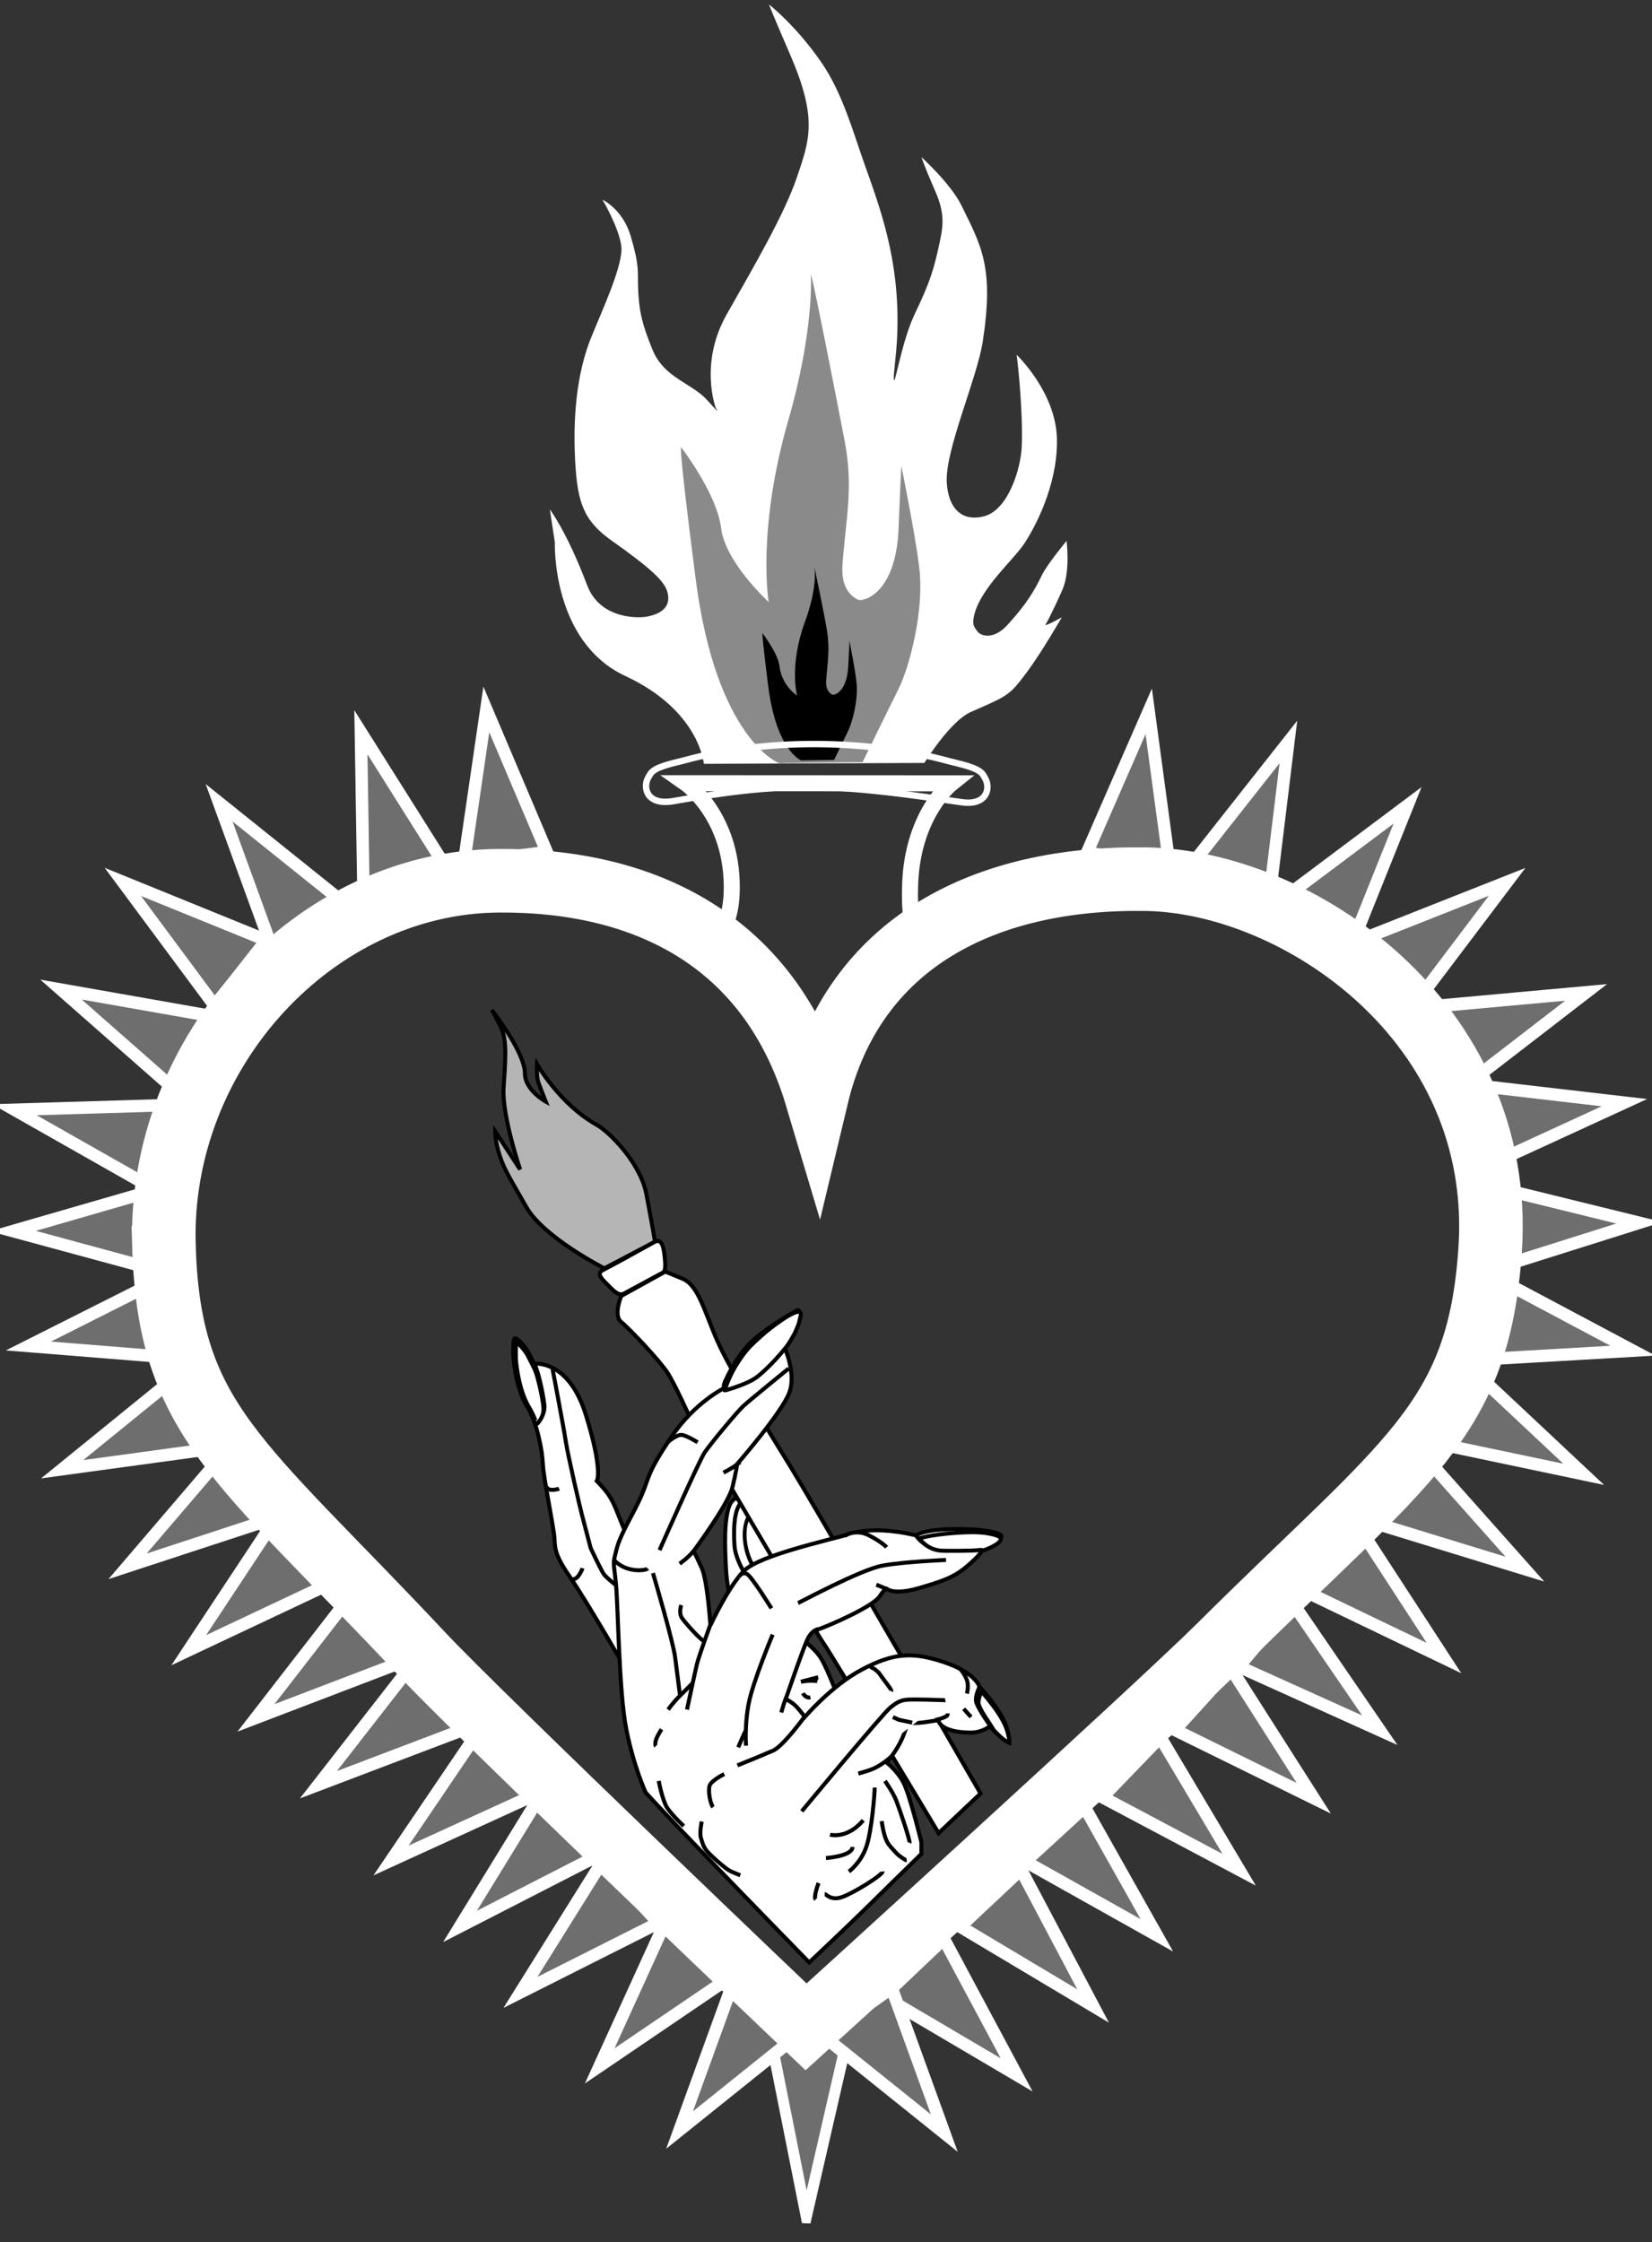 <?xml version="1.0" encoding="UTF-8" standalone="no"?>
<!-- Created with Inkscape (http://www.inkscape.org/) -->

<svg
   width="206.048mm"
   height="279.575mm"
   viewBox="0 0 206.048 279.575"
   version="1.1"
   id="svg5"
   xml:space="preserve"
   xmlns:xlink="http://www.w3.org/1999/xlink"
   xmlns="http://www.w3.org/2000/svg"
   xmlns:svg="http://www.w3.org/2000/svg"><rect x="0" y="0" width="206.048" height="279.575" fill="#333333" stroke="none"/><defs
     id="defs2"><linearGradient
       id="linearGradient16979"><stop
         style="stop-color:#ffd42a;stop-opacity:1;"
         offset="0"
         id="stop16975" /><stop
         style="stop-color:#ffd42a;stop-opacity:0;"
         offset="1"
         id="stop16977" /></linearGradient><linearGradient
       id="linearGradient2524"><stop
         style="stop-color:#ff003b;stop-opacity:1;"
         offset="0"
         id="stop2520" /><stop
         style="stop-color:#ff003b;stop-opacity:0;"
         offset="1"
         id="stop2522" /></linearGradient><radialGradient
       xlink:href="#linearGradient16979"
       id="radialGradient16983"
       cx="71.166"
       cy="153.064"
       fx="71.166"
       fy="153.064"
       r="22.965"
       gradientUnits="userSpaceOnUse"
       gradientTransform="matrix(1.129,0,0,1.129,-10.551,-29.158)" /></defs><g
     id="layer8"
     style="display:none;fill:#000000"
     transform="translate(0.618,-12.883)"><rect
       style="fill:#000000;fill-opacity:1;stroke:#000000;stroke-width:0;stroke-linecap:round;stroke-linejoin:round;stroke-miterlimit:2.5"
       id="rect7732"
       width="7847.177"
       height="5768.268"
       x="-3855.965"
       y="-1821.644"
       ry="38.482" /></g><g
     id="g5723"
     style="display:inline;fill:#6e6e6e;fill-opacity:1;stroke:#ffffff;stroke-width:1.944;stroke-dasharray:none;stroke-opacity:1"
     transform="matrix(0.96,0,0,1.102,6.747,43.686)"><path
       style="display:inline;fill:#6e6e6e;fill-opacity:1;stroke:#ffffff;stroke-width:2.309;stroke-dasharray:none;stroke-opacity:1"
       id="path1911-41-4"
       d="m 95.701,103.676 10.071,-17.266 9.917,17.355 z"
       transform="matrix(-0.55,-0.01,0.018,-1.29,154.348,323.715)" /><path
       style="fill:#6e6e6e;fill-opacity:1;stroke:#ffffff;stroke-width:2.584;stroke-dasharray:none;stroke-opacity:1"
       id="path1911"
       d="m 95.701,103.676 10.071,-17.266 9.917,17.355 z"
       transform="matrix(0.556,0.067,-0.157,0.999,96.974,-52.559)" /><path
       style="fill:#6e6e6e;fill-opacity:1;stroke:#ffffff;stroke-width:2.584;stroke-dasharray:none;stroke-opacity:1"
       id="path1911-0"
       d="m 95.701,103.676 10.071,-17.266 9.917,17.355 z"
       transform="matrix(-0.302,0.412,-0.975,-0.542,307.281,141.167)" /><path
       style="fill:#6e6e6e;fill-opacity:1;stroke:#ffffff;stroke-width:2.584;stroke-dasharray:none;stroke-opacity:1"
       id="path1911-7"
       d="m 95.701,103.676 10.071,-17.266 9.917,17.355 z"
       transform="matrix(0.519,0.187,-0.442,0.932,143.661,-56)" /><path
       style="fill:#6e6e6e;fill-opacity:1;stroke:#ffffff;stroke-width:2.584;stroke-dasharray:none;stroke-opacity:1"
       id="path1911-6"
       d="m 95.701,103.676 10.071,-17.266 9.917,17.355 z"
       transform="matrix(0.446,0.297,-0.702,0.801,189.333,-49.145)" /><path
       style="fill:#6e6e6e;fill-opacity:1;stroke:#ffffff;stroke-width:2.584;stroke-dasharray:none;stroke-opacity:1"
       id="path1911-8"
       d="m 95.701,103.676 10.071,-17.266 9.917,17.355 z"
       transform="matrix(0.341,0.389,-0.919,0.612,232.123,-33.885)" /><path
       style="fill:#6e6e6e;fill-opacity:1;stroke:#ffffff;stroke-width:2.599;stroke-dasharray:none;stroke-opacity:1"
       id="path1911-2"
       d="m 95.701,103.676 10.071,-17.266 9.917,17.355 z"
       transform="matrix(0.194,0.466,-1.049,0.364,269.168,-8.091)" /><path
       style="fill:#6e6e6e;fill-opacity:1;stroke:#ffffff;stroke-width:2.584;stroke-dasharray:none;stroke-opacity:1"
       id="path1911-3"
       d="m 95.701,103.676 10.071,-17.266 9.917,17.355 z"
       transform="matrix(0.089,0.483,-1.142,0.161,293.283,20.127)" /><path
       style="fill:#6e6e6e;fill-opacity:1;stroke:#ffffff;stroke-width:2.584;stroke-dasharray:none;stroke-opacity:1"
       id="path1911-5"
       d="m 95.701,103.676 10.071,-17.266 9.917,17.355 z"
       transform="matrix(-0.258,0.434,-1.027,-0.463,314.763,121.284)" /><path
       style="fill:#6e6e6e;fill-opacity:1;stroke:#ffffff;stroke-width:2.584;stroke-dasharray:none;stroke-opacity:1"
       id="path1911-4"
       d="m 95.701,103.676 10.071,-17.266 9.917,17.355 z"
       transform="matrix(0.02,0.489,-1.156,0.035,303.728,43.973)" /><path
       style="fill:#6e6e6e;fill-opacity:1;stroke:#ffffff;stroke-width:2.584;stroke-dasharray:none;stroke-opacity:1"
       id="path1911-1"
       d="m 95.701,103.676 10.071,-17.266 9.917,17.355 z"
       transform="matrix(-0.119,0.478,-1.131,-0.213,315.435,81.038)" /><path
       style="fill:#6e6e6e;fill-opacity:1;stroke:#ffffff;stroke-width:2.584;stroke-dasharray:none;stroke-opacity:1"
       id="path1911-82"
       d="m 95.701,103.676 10.071,-17.266 9.917,17.355 z"
       transform="matrix(-0.373,0.365,-0.864,-0.67,277.767,183.122)" /><path
       style="fill:#6e6e6e;fill-opacity:1;stroke:#ffffff;stroke-width:2.584;stroke-dasharray:none;stroke-opacity:1"
       id="path1911-21"
       d="m 95.701,103.676 10.071,-17.266 9.917,17.355 z"
       transform="matrix(-0.369,0.368,-0.871,-0.663,294.872,166.339)" /><path
       style="fill:#6e6e6e;fill-opacity:1;stroke:#ffffff;stroke-width:2.584;stroke-dasharray:none;stroke-opacity:1"
       id="path1911-42"
       d="m 95.701,103.676 10.071,-17.266 9.917,17.355 z"
       transform="matrix(-0.359,0.376,-0.889,-0.645,287.027,172.102)" /><path
       style="fill:#6e6e6e;fill-opacity:1;stroke:#ffffff;stroke-width:2.584;stroke-dasharray:none;stroke-opacity:1"
       id="path1911-51"
       d="m 95.701,103.676 10.071,-17.266 9.917,17.355 z"
       transform="matrix(-0.386,0.355,-0.84,-0.693,267.378,194.26)" /><path
       style="fill:#6e6e6e;fill-opacity:1;stroke:#ffffff;stroke-width:2.584;stroke-dasharray:none;stroke-opacity:1"
       id="path1911-9"
       d="m 95.701,103.676 10.071,-17.266 9.917,17.355 z"
       transform="matrix(-0.396,0.347,-0.821,-0.71,256.1,203.991)" /><path
       style="fill:#6e6e6e;fill-opacity:1;stroke:#ffffff;stroke-width:2.584;stroke-dasharray:none;stroke-opacity:1"
       id="path1911-91"
       d="m 95.701,103.676 10.071,-17.266 9.917,17.355 z"
       transform="matrix(-0.406,0.338,-0.799,-0.729,246.974,214.581)" /><path
       style="fill:#6e6e6e;fill-opacity:1;stroke:#ffffff;stroke-width:2.584;stroke-dasharray:none;stroke-opacity:1"
       id="path1911-09"
       d="m 95.701,103.676 10.071,-17.266 9.917,17.355 z"
       transform="matrix(-0.404,0.34,-0.803,-0.725,237.177,221.823)" /><path
       style="display:inline;fill:#6e6e6e;fill-opacity:1;stroke:#ffffff;stroke-width:2.584;stroke-dasharray:none;stroke-opacity:1"
       id="path1911-41"
       d="m 95.701,103.676 10.071,-17.266 9.917,17.355 z"
       transform="matrix(-0.456,0.286,-0.676,-0.818,222.302,242.157)" /><path
       style="fill:#6e6e6e;fill-opacity:1;stroke:#ffffff;stroke-width:2.584;stroke-dasharray:none;stroke-opacity:1"
       id="path1911-41-2"
       d="m 95.701,103.676 10.071,-17.266 9.917,17.355 z"
       transform="matrix(-0.457,-0.284,0.671,-0.821,71.621,302.36)" /><path
       style="fill:#6e6e6e;fill-opacity:1;stroke:#ffffff;stroke-width:2.584;stroke-dasharray:none;stroke-opacity:1"
       id="path1911-41-3"
       d="m 95.701,103.676 10.071,-17.266 9.917,17.355 z"
       transform="matrix(-0.43,-0.315,0.744,-0.772,52.082,294.144)" /><path
       style="fill:#6e6e6e;fill-opacity:1;stroke:#ffffff;stroke-width:2.584;stroke-dasharray:none;stroke-opacity:1"
       id="path1911-41-8"
       d="m 95.701,103.676 10.071,-17.266 9.917,17.355 z"
       transform="matrix(-0.379,-0.36,0.853,-0.681,26.971,282.725)" /><path
       style="fill:#6e6e6e;fill-opacity:1;stroke:#ffffff;stroke-width:2.584;stroke-dasharray:none;stroke-opacity:1"
       id="path1911-41-86"
       d="m 95.701,103.676 10.071,-17.266 9.917,17.355 z"
       transform="matrix(-0.382,-0.358,0.847,-0.687,19.953,275.57)" /><path
       style="fill:#6e6e6e;fill-opacity:1;stroke:#ffffff;stroke-width:2.584;stroke-dasharray:none;stroke-opacity:1"
       id="path1911-41-9"
       d="m 95.701,103.676 10.071,-17.266 9.917,17.355 z"
       transform="matrix(-0.364,-0.373,0.882,-0.653,6.065,266.756)" /><path
       style="fill:#6e6e6e;fill-opacity:1;stroke:#ffffff;stroke-width:2.584;stroke-dasharray:none;stroke-opacity:1"
       id="path1911-41-30"
       d="m 95.701,103.676 10.071,-17.266 9.917,17.355 z"
       transform="matrix(-0.369,-0.369,0.873,-0.662,-18.909,243.313)" /><path
       style="fill:#6e6e6e;fill-opacity:1;stroke:#ffffff;stroke-width:2.584;stroke-dasharray:none;stroke-opacity:1"
       id="path1911-41-40"
       d="m 95.701,103.676 10.071,-17.266 9.917,17.355 z"
       transform="matrix(-0.336,-0.392,0.928,-0.603,-18.425,248.31)" /><path
       style="fill:#6e6e6e;fill-opacity:1;stroke:#ffffff;stroke-width:2.584;stroke-dasharray:none;stroke-opacity:1"
       id="path1911-41-407"
       d="m 95.701,103.676 10.071,-17.266 9.917,17.355 z"
       transform="matrix(-0.313,-0.406,0.96,-0.563,-40.298,229.182)" /><path
       style="fill:#6e6e6e;fill-opacity:1;stroke:#ffffff;stroke-width:2.584;stroke-dasharray:none;stroke-opacity:1"
       id="path1911-41-49"
       d="m 95.701,103.676 10.071,-17.266 9.917,17.355 z"
       transform="matrix(-0.334,-0.393,0.929,-0.601,-10.601,255.805)" /><path
       style="fill:#6e6e6e;fill-opacity:1;stroke:#ffffff;stroke-width:2.584;stroke-dasharray:none;stroke-opacity:1"
       id="path1911-41-306"
       d="m 95.701,103.676 10.071,-17.266 9.917,17.355 z"
       transform="matrix(0.242,-0.442,1.044,0.434,-114.908,81.582)" /><path
       style="fill:#6e6e6e;fill-opacity:1;stroke:#ffffff;stroke-width:2.584;stroke-dasharray:none;stroke-opacity:1"
       id="path1911-41-0"
       d="m 95.701,103.676 10.071,-17.266 9.917,17.355 z"
       transform="matrix(-0.109,-0.48,1.135,-0.196,-89.88,180.368)" /><path
       style="fill:#6e6e6e;fill-opacity:1;stroke:#ffffff;stroke-width:2.584;stroke-dasharray:none;stroke-opacity:1"
       id="path1911-41-38"
       d="m 95.701,103.676 10.071,-17.266 9.917,17.355 z"
       transform="matrix(0.133,-0.475,1.124,0.24,-116.348,115.43)" /><path
       style="fill:#6e6e6e;fill-opacity:1;stroke:#ffffff;stroke-width:2.584;stroke-dasharray:none;stroke-opacity:1"
       id="path1911-41-88"
       d="m 95.701,103.676 10.071,-17.266 9.917,17.355 z"
       transform="matrix(-0.225,-0.448,1.06,-0.403,-66.746,208.815)" /><path
       style="fill:#6e6e6e;fill-opacity:1;stroke:#ffffff;stroke-width:2.584;stroke-dasharray:none;stroke-opacity:1"
       id="path1911-41-37"
       d="m 95.701,103.676 10.071,-17.266 9.917,17.355 z"
       transform="matrix(-0.006,-0.489,1.157,-0.011,-104.7,152.329)" /><path
       style="fill:#6e6e6e;fill-opacity:1;stroke:#ffffff;stroke-width:2.584;stroke-dasharray:none;stroke-opacity:1"
       id="path1911-41-80"
       d="m 95.701,103.676 10.071,-17.266 9.917,17.355 z"
       transform="matrix(0.455,-0.286,0.677,0.818,-85.186,10.763)" /><path
       style="fill:#6e6e6e;fill-opacity:1;stroke:#ffffff;stroke-width:2.584;stroke-dasharray:none;stroke-opacity:1"
       id="path1911-41-21"
       d="m 95.701,103.676 10.071,-17.266 9.917,17.355 z"
       transform="matrix(0.557,-0.064,0.151,1,-15.806,-39.008)" /><path
       style="fill:#6e6e6e;fill-opacity:1;stroke:#ffffff;stroke-width:2.584;stroke-dasharray:none;stroke-opacity:1"
       id="path1911-41-48"
       d="m 95.701,103.676 10.071,-17.266 9.917,17.355 z"
       transform="matrix(0.538,-0.141,0.333,0.966,-45.82,-25.343)" /><path
       style="fill:#6e6e6e;fill-opacity:1;stroke:#ffffff;stroke-width:2.584;stroke-dasharray:none;stroke-opacity:1"
       id="path1911-41-1"
       d="m 95.701,103.676 10.071,-17.266 9.917,17.355 z"
       transform="matrix(0.343,-0.387,0.916,0.615,-106.496,47.939)" /></g><g
     id="layer7-4"
     style="display:inline"
     transform="translate(2.153,48.016)"><path
       style="display:inline;fill:#ffffff;fill-opacity:1;stroke:none;stroke-width:1.096;stroke-linecap:round;stroke-linejoin:round;stroke-dasharray:none;stroke-opacity:1"
       d="m 85.638,47.23 c 0,0 -0.531,-6.645 -9.779,-10.944 -9.248,-4.299 -8.809,-16.678 -8.809,-16.678 l -0.621,-4.099 c 0,0 2.129,2.782 4.646,9.442 1.609,4.257 6.387,4.147 7.547,3.909 2.04,-0.419 2.941,-1.462 2.445,-3.127 -0.361,-1.21 -1.773,-2.696 -6.911,-6.323 -3.482,-2.458 -4.286,-4.696 -4.569,-9.897 -0.386,-7.08 0.638,-12.019 1.913,-15.243 1.276,-3.225 4.154,-9.283 3.836,-11.628 -0.319,-2.345 -2.347,-5.765 -2.347,-5.765 0,0 2.513,1.184 3.508,4.495 1.121,3.734 0.876,4.591 0.928,6.266 0.087,2.808 0.385,4.5 1.818,7.981 1.452,3.53 4.908,4.124 6.821,6.273 1.913,2.15 1.063,0.977 1.063,0.977 0,0 -2.126,-5.57 1.382,-11.726 3.508,-6.156 7.207,-12.553 8.716,-17.002 1.6,-4.717 2.65,-7.35 -0.878,-15.467 -1.977,-4.548 -2.595,-6.141 -2.595,-6.141 0,0 3.376,2.616 6.589,7.3 2.572,3.749 3.941,8.697 5.266,12.433 2.027,5.716 4.448,12.084 4.161,21.123 -0.095,2.99 -0.531,5.179 -0.425,5.961 0.106,0.782 1.006,-4.862 2.551,-8.11 1.945,-4.091 2.458,-5.608 3.269,-9.605 0.32,-1.577 0.475,-3.161 -0.579,-5.597 -1.837,-4.246 -1.793,-4.452 -1.793,-4.452 0,0 3.639,3.319 4.948,5.974 2.499,5.068 4.127,7.744 2.671,17.069 -0.715,4.579 -4.706,13.499 -4.478,17.522 0.169,2.99 1.701,4.983 4.677,4.202 2.976,-0.782 4.563,-5.912 4.677,-8.696 0.167,-4.074 -0.456,-10.19 -0.638,-11.432 0,0 4.922,4.667 5.028,10.53 0.106,5.863 -2.91,11.316 -4.186,13.173 -1.276,1.857 -5.134,5.278 -6.051,8.445 -0.476,1.645 0,1.857 0.319,2.345 0.319,0.489 1.906,1.189 3.72,-0.782 2.543,-2.763 3.486,-4.522 4.309,-6.214 0.688,-1.416 3.086,-4.289 3.086,-4.289 0,0 0.485,3.619 -0.465,5.969 -0.259,0.64 -1.776,3.905 -2.146,4.437 -0.28,0.401 2.02,-0.879 2.02,-0.879 0,0 -2.518,4.372 -4.358,6.84 -2.168,2.908 -2.282,2.901 -6.991,4.963 -2.58,1.129 -5.795,6.355 -5.795,6.355 z"
       id="flamme-aussen" /><path
       style="display:inline;fill:#8a8a8a;fill-opacity:1;stroke:none;stroke-width:0.9;stroke-linejoin:round;stroke-dasharray:none;stroke-opacity:1"
       d="m 95.024,47.153 c 0,0 -7.82,-2.928 -10.411,-22.991 -2.386,-18.472 -1.765,-16.344 -1.765,-16.344 0,0 4.42,5.732 4.937,10.013 0.517,4.281 5.937,9.223 5.937,9.223 0,0 -1.514,-8.93 2.458,-22.702 3.25,-11.271 2.806,-18.167 2.806,-18.167 0,0 0.217,0.155 4.185,20.651 1.145,5.916 0.215,9.468 -0.245,15.514 -0.244,3.201 1.352,4.125 1.93,4.415 0.578,0.289 4.723,-0.641 5.061,-8.82 0.352,-8.531 0.361,-7.808 0.361,-7.808 0,0 2.088,10.224 2.314,13.592 0.346,5.174 -1.409,11.641 -2.675,14.17 -1.334,2.666 -4.482,9.11 -4.482,9.11 z"
       id="flamme-mitte" /><path
       style="display:inline;fill:#000000;fill-opacity:1;stroke:none;stroke-width:0.7;stroke-linejoin:round;stroke-dasharray:none;stroke-opacity:1"
       d="m 97.773,46.804 c 0,0 -3.085,-1.179 -4.108,-9.256 -0.941,-7.437 -0.696,-6.58 -0.696,-6.58 0,0 1.923,2.516 2.094,4.048 0.278,2.496 2.197,3.697 2.197,3.697 0,0 -1.011,-3.735 0.97,-9.14 1.851,-5.051 1.107,-7.314 1.107,-7.314 0,0 1.319,6.258 1.651,8.314 0.386,2.394 0.085,3.812 -0.097,6.246 -0.096,1.289 0.533,1.661 0.762,1.777 0.228,0.116 1.817,-0.261 1.997,-3.551 0.155,-2.838 0.143,-3.144 0.143,-3.144 0,0 0.824,4.116 0.913,5.472 0.136,2.083 -0.556,4.687 -1.055,5.705 -0.526,1.073 -1.769,3.668 -1.769,3.668 z"
       id="flamme-innen" /></g><g
     id="layer2"
     style="display:inline;fill:none;fill-opacity:1;stroke:#ffffff;stroke-opacity:1"
     transform="translate(1.598,48.171)"><path
       id="hals"
       style="display:inline;fill:none;fill-opacity:1;stroke:#ffffff;stroke-width:2;stroke-dasharray:none;stroke-opacity:1"
       d="m 81.812,63.561 33.135,0.018 c 0,0 -4.851,3.854 -5.147,12.598 -0.249,7.355 1.556,6.881 1.556,6.881 L 98.055,101.991 84.853,83.054 c 0,0 2.983,-0.634 2.679,-7.456 -0.371,-8.304 -5.72,-12.037 -5.72,-12.037 z"
       transform="translate(2.12,-14.072)" /><path
       id="hals-kopf"
       style="display:inline;fill:none;fill-opacity:1;stroke:#ffffff;stroke-width:0.8;stroke-dasharray:none;stroke-opacity:1"
       d="m 114.707,60.832 c 1.185,0.327 3.651,0.752 4.202,1.699 l 0.247,0.425 c 0.7,1.203 0.245,3.455 -2.966,2.973 -6.064,-0.881 -11.982,-1.757 -17.982,-1.884 -6,-0.127 -11.85,0.683 -18.101,1.778 -3.211,0.482 -3.666,-1.769 -2.966,-2.973 l 0.247,-0.425 c 0.551,-0.947 3.016,-1.374 4.202,-1.699 5.246,-1.438 11.104,-2.083 16.629,-2.045 5.525,0.038 11.274,0.714 16.489,2.151 z"
       transform="translate(2.12,-14.072)" /></g><path
     id="herz"
     style="display:inline;opacity:1;fill:none;fill-opacity:1;fill-rule:nonzero;stroke:#ffffff;stroke-width:7.928;stroke-dasharray:none;stroke-opacity:1"
     d="m 20.444,155.277 c 0.621,21.822 9.289,26.572 32.183,50.968 7.564,8.06 47.909,46.495 47.909,46.495 0,0 43.833,-39.8 51.556,-47.478 23.356,-23.22 32.306,-27.906 33.766,-49.377 1.94,-28.527 -24.103,-45.977 -42.926,-46.257 -19.943,-0.297 -36.435,7.744 -41.075,27.17 -5.765,-19.317 -21.146,-27.11 -39.701,-26.973 -22.888,0.169 -42.399,21.283 -41.712,45.452 z" /><circle
     style="display:none;opacity:1;fill:url(#radialGradient16983);fill-opacity:1;stroke:none;stroke-width:0.113;stroke-miterlimit:2.5;stroke-dasharray:none;stroke-dashoffset:0;stroke-opacity:0.017"
     id="lichtkugel"
     cx="69.781"
     cy="143.621"
     r="25.836" /><g
     id="layer10"
     style="display:inline;fill:#000000;fill-opacity:1;stroke:#ffffff;stroke-opacity:1"
     transform="translate(0.618,-7.208)"><g
       id="g2198"
       style="display:inline;fill:#ffffff;fill-opacity:1;stroke:#000000;stroke-width:0.5;stroke-dasharray:none;stroke-opacity:1"><path
         id="daumen-umriss"
         style="display:inline;fill:#ffffff;fill-opacity:1;stroke:#000000;stroke-width:0.5;stroke-dasharray:none;stroke-opacity:1"
         d="m 93.829,193.38 c -0.949,0.003 -2.915,0.18 -3.457,1.535 -0.723,1.807 -0.578,5.278 -0.434,8.025 0.145,2.747 1.157,6.145 1.157,6.145 l 5.495,13.013 3.759,2.025 3.759,-4.772 c 0,0 -1.446,-3.904 -2.314,-5.35 -0.868,-1.446 -3.398,-3.181 -3.398,-3.181 l 3.325,-7.88 -7.374,-9.544 c 0,0 -0.203,-0.018 -0.519,-0.017 z" /><g
         id="g2781"
         style="display:inline;fill:#ffffff;fill-opacity:1;stroke:#000000;stroke-width:0.5;stroke-dasharray:none;stroke-opacity:1"><path
           style="fill:#ffffff;fill-opacity:1;stroke:#000000;stroke-width:0.5;stroke-dasharray:none;stroke-opacity:1"
           d="m 92.071,203.058 c 0,0 -0.971,-1.636 -1.074,-3.067 -0.102,-1.431 -0.204,-4.703 0.971,-5.521 1.176,-0.818 2.607,-0.716 2.607,-0.716"
           id="path2189" /><path
           style="fill:#ffffff;fill-opacity:1;stroke:#000000;stroke-width:0.5;stroke-dasharray:none;stroke-opacity:1"
           d="m 99.535,218.344 c 0,0 0.307,0.665 0.92,0.511"
           id="path2191" /><path
           style="display:inline;fill:#ffffff;fill-opacity:1;stroke:#000000;stroke-width:0.5;stroke-dasharray:none;stroke-opacity:1"
           d="m 101.427,216.35 -2.147,0.562 c 0,0 1.38,-0.256 2.045,-0.051"
           id="path2193" /><ellipse
           style="display:inline;fill:#ffffff;fill-opacity:1;stroke:#000000;stroke-width:0.503;stroke-miterlimit:2.5;stroke-dasharray:none;stroke-opacity:1"
           id="path1408"
           cx="30.622"
           cy="223.961"
           rx="2.471"
           ry="4.49"
           transform="matrix(0.896,-0.443,0.301,0.953,0,0)" /></g></g><g
       id="g1460"
       transform="matrix(1.003,0,0,1.007,-0.151,-0.608)"
       style="display:inline;fill:#ffffff;fill-opacity:1;stroke:#000000;stroke-width:0.497;stroke-dasharray:none;stroke-opacity:1"><g
         id="g6305"
         style="fill:#b5b5b5;fill-opacity:1;stroke:#000000;stroke-width:0.497;stroke-dasharray:none;stroke-opacity:1"><path
           style="display:inline;fill:#b5b5b5;fill-opacity:1;stroke:#000000;stroke-width:0.497;stroke-dasharray:none;stroke-opacity:1"
           d="m 74.689,164.817 c 0,0 -7.557,-3.81 -9.714,-7.605 -1.828,-3.215 -2.739,-4.589 -3.317,-6.396 -0.578,-1.807 -0.549,-2.96 -0.549,-2.96 l 3.104,4.719 c 0,0 -2.274,-6.685 -2.057,-10.083 0.217,-3.398 0.472,-5.842 -0.324,-7.505 -0.795,-1.663 -1.157,-2.169 -1.157,-2.169 0,0 4.129,5.165 4.138,7.902 0.006,2.027 2.586,3.449 2.586,3.449 0,0 -0.514,-1.289 -0.899,-2.314 -0.278,-0.742 -0.186,-2.314 -0.186,-2.314 0,0 2.84,4.961 7.399,7.49 1.679,0.931 5.47,4.801 6.193,8.56 0.723,3.76 1.084,5.928 1.084,5.928 z"
           id="path1291" /></g><path
         id="path1235"
         style="display:inline;fill:#ffffff;fill-opacity:1;stroke:#000000;stroke-width:0.497;stroke-dasharray:none;stroke-opacity:1"
         d="m 81.305,161.428 c -0.101,0.003 -0.214,0.036 -0.339,0.104 -3.108,1.679 -2.807,1.589 -6.461,3.503 -0.908,0.476 -0.099,1.121 0.949,2.178 1.207,1.217 1.472,0.829 2.198,0.447 1.241,-0.653 2.749,-1.486 3.98,-2.14 0.434,-0.231 0.742,-0.163 0.585,-1.845 -0.079,-0.848 -0.207,-2.269 -0.912,-2.247 z" /><g
         id="g6250"
         style="display:inline;fill:#ffffff;fill-opacity:1;stroke:#000000;stroke-width:0.497;stroke-dasharray:none;stroke-opacity:1"><path
           style="fill:#ffffff;fill-opacity:1;stroke:#000000;stroke-width:0.497;stroke-dasharray:none;stroke-opacity:1"
           d="m 121.467,229.846 c 0,0 -1.894,-3.276 -4.623,-7.982 -6.054,-10.444 -16.215,-27.932 -18.894,-32.302 -3.885,-6.339 -7.566,-12.065 -9.202,-15.746 -1.636,-3.681 -2.352,-6.902 -4.345,-7.719 -1.994,-0.818 -2.147,-0.869 -2.147,-0.869 l -5.47,3.016 c 0,0 -1.022,2.403 0,3.221 1.022,0.818 4.908,4.908 5.828,6.39 0.92,1.483 2.658,5.317 2.658,5.317 0,0 15.643,26.635 16.666,28.066 1.022,1.431 14.314,23.516 14.314,23.516 z"
           id="pinsel-stiel" /></g></g><g
       id="g-zeigefinger"
       style="display:inline;fill:#ffffff;fill-opacity:1;stroke:#000000;stroke-width:0.5;stroke-dasharray:none;stroke-opacity:1"><title
         id="title15196">g-zeigefinger</title><path
         style="display:inline;fill:#ffffff;fill-opacity:1;stroke:#000000;stroke-width:0.5;stroke-dasharray:none;stroke-opacity:1"
         d="m 77.793,215.954 c 0,0 -5.149,-8.976 -7.447,-12.291 -1.872,-2.7 -1.74,-3.622 -1.807,-4.627 -0.104,-1.542 -1.374,-7.519 -1.446,-9.254 -0.072,-1.735 -0.723,-5.205 -2.024,-7.302 -1.301,-2.097 -1.716,-5.812 -1.677,-6.823 0.056,-1.421 -0.041,-0.635 0.128,-1.47 0.101,-0.496 1.474,0.966 1.91,1.931 0.152,0.336 0.571,1.143 0.571,1.143 0,0 4.295,-0.608 6.464,6.405 2.169,7.013 1.354,8.214 1.354,8.214 1.29,1.365 1.782,1.917 2.61,4.044 1.019,2.618 2.137,5 2.137,5 z"
         id="zeigefinger-umriss" /><g
         id="g2748"
         style="display:inline;fill:#ffffff;fill-opacity:1;stroke:#000000;stroke-width:0.5;stroke-dasharray:none;stroke-opacity:1"><path
           style="fill:#ffffff;fill-opacity:1;stroke:#000000;stroke-width:0.5;stroke-dasharray:none;stroke-opacity:1"
           d="m 66.05,185.012 c 0,0 1.38,-1.125 1.227,-2.607 -0.153,-1.483 -0.899,-4.875 -1.359,-5.233"
           id="path2175" /><path
           style="fill:#ffffff;fill-opacity:1;stroke:#000000;stroke-width:0.5;stroke-dasharray:none;stroke-opacity:1"
           d="m 67.511,192.566 c 0,0 0.124,0.421 0.687,0.421 0.562,0 0.92,-0.153 0.92,-0.153"
           id="path2177" /><path
           style="fill:#ffffff;fill-opacity:1;stroke:#000000;stroke-width:0.5;stroke-dasharray:none;stroke-opacity:1"
           d="m 70.549,204.132 c 0,0 0.562,0.153 0.971,-0.409 0.409,-0.562 0.511,-0.971 0.511,-0.971"
           id="path2179" /><path
           style="fill:#ffffff;fill-opacity:1;stroke:#000000;stroke-width:0.5;stroke-dasharray:none;stroke-opacity:1"
           d="m 78.319,206.432 c 0,0 -3.221,-2.249 -3.681,-3.016 -0.46,-0.767 -1.585,-3.17 -1.585,-3.17 0,0 -0.818,-3.118 -1.074,-4.09 -0.256,-0.971 -1.738,-7.311 -2.045,-9.304 -0.307,-1.994 -1.636,-8.946 -1.636,-8.946"
           id="path2181" /></g><path
         style="display:inline;fill:#ffffff;fill-opacity:1;stroke:#000000;stroke-width:1.89;stroke-miterlimit:2.5;stroke-dasharray:none;stroke-opacity:1"
         d="m 249.838,696.002 c -0.978,-2.572 -1.886,-4.465 -3.196,-6.665 -3.006,-5.049 -5.018,-12.073 -6.054,-21.14 -0.213,-1.863 -0.202,-7.516 0.016,-8.551 0.082,-0.391 0.178,-0.711 0.213,-0.711 0.135,0 1.281,0.98 1.862,1.592 1.102,1.16 2.258,2.638 2.996,3.831 0.214,0.346 1.181,2.204 2.149,4.127 1.518,3.018 1.82,3.681 2.202,4.839 1.539,4.661 3.461,14.066 3.466,16.961 0.003,1.46 -0.286,2.605 -1.036,4.107 -0.199,0.399 -0.565,1.02 -0.814,1.381 -0.484,0.703 -1.179,1.59 -1.246,1.59 -0.022,-1.6e-4 -0.274,-0.612 -0.558,-1.361 z"
         id="path1353"
         transform="scale(0.265)" /></g><g
       id="g-finger-vorne"
       style="display:inline;fill:#ffffff;fill-opacity:1;stroke:#000000;stroke-width:0.5;stroke-dasharray:none;stroke-opacity:1"><title
         id="title15194">g-finger-vorne</title><path
         style="display:inline;fill:#ffffff;fill-opacity:1;stroke:#000000;stroke-width:0.5;stroke-dasharray:none;stroke-opacity:1"
         d="m 114.303,236.92 c 0,0 -1.446,-5.928 -2.241,-7.447 -0.795,-1.518 -2.141,-2.522 -2.141,-2.522 0,0 0.387,-0.214 1.382,-1.817 0.897,-1.446 1.265,-3.107 1.265,-3.107 0,0 1,0.12 2.372,-0.097 1.162,-0.184 1.487,-0.216 1.487,-0.216 0,0 0.085,1.502 3.998,1.542 1.468,0.015 2.409,-0.795 2.409,-0.795 0,0 1.392,1.619 2.169,1.807 0.441,0.107 0.124,-0.853 0.036,-1.265 -0.497,-2.328 -3.482,-5.442 -3.482,-5.442 0,0 -0.462,-1.958 -5.23,-3.343 -3.134,-0.91 -5.444,-0.978 -9.543,1.229 -3.742,2.015 -7.013,5.856 -7.013,5.856 0,0 -0.795,-1.084 -1.301,-1.518 -0.506,-0.434 -1.084,-0.723 -1.084,-0.723 0,0 2.216,-6.462 2.747,-7.519 0.556,-1.106 1.309,-1.192 1.309,-1.192 0,0 -0.987,0.373 -0.008,0.035 1.369,-0.473 6.796,-2.82 7.664,-4.121 0.868,-1.301 0.924,-0.907 0.924,-0.907 0,0 0.907,0.76 3.92,-0.106 3.747,-1.077 4.844,-1.591 6.724,-3.326 1.701,-1.57 1.048,-1.554 1.048,-1.554 0,0 1.103,-0.317 2.06,-0.976 0.954,-0.656 0.289,-0.868 0.289,-0.868 0,0 -0.93,-0.639 -5.205,-0.651 -4.395,-0.012 -5.205,0.795 -5.205,0.795 0,0 -4.627,-1.229 -7.88,-0.289 -3.253,0.94 -11.64,2.747 -13.592,4.699 -1.952,1.952 -4.193,6.796 -4.193,6.796 0,0 -0.361,-5.567 -1.084,-7.157 -0.723,-1.591 -1.012,-2.097 -1.012,-2.097 0,0 4.338,-5.856 4.844,-7.953 0.506,-2.097 0.578,-2.892 0.578,-2.892 0,0 5.543,-6.362 6.507,-8.893 0.909,-2.389 -0.578,-5.639 -0.578,-5.639 0,0 1.325,-2.268 1.591,-3.181 0.274,-0.94 0.351,-1.678 -0.072,-1.446 -1.271,0.699 -4.699,2.747 -6.218,4.482 -1.518,1.735 -2.458,3.759 -2.747,4.41 -0.289,0.651 -0.031,0.754 -0.031,0.754 0,0 -3.728,1.776 -6.692,6.186 -2.964,4.41 -2.675,4.844 -3.615,7.085 -0.94,2.241 -2.675,4.844 -3.181,6.868 -0.506,2.024 -0.361,1.301 -0.072,4.338 0.289,3.037 0.361,13.447 1.301,18.147 0.94,4.699 2.405,7.831 2.405,7.831 0,0 1.292,1.491 7.61,8.033 7.05,7.299 12.788,13.161 12.788,13.161 7.537,-7.093 8.112,-7.82 13.996,-13.537 z"
         id="finger-vorne-umriss"><title
           id="title13555">finger-vorne-umriss</title></path><g
         id="g5437"
         style="display:inline;fill:#ffffff;fill-opacity:1;stroke:#000000;stroke-width:0.5;stroke-dasharray:none;stroke-opacity:1"><path
           style="fill:#ffffff;fill-opacity:1;stroke:#000000;stroke-width:0.5;stroke-dasharray:none;stroke-opacity:1"
           d="m 99.382,233.067 c 0,0 10.112,-12.194 11.042,-12.934 0.859,-0.683 1.227,-0.869 1.994,-0.971 0.767,-0.102 4.806,0.051 4.806,0.051 l -0.102,0.051"
           id="path2061" /><path
           style="fill:#ffffff;fill-opacity:1;stroke:#000000;stroke-width:0.5;stroke-dasharray:none;stroke-opacity:1"
           d="m 98.922,207.097 c 0.256,-0.102 7.771,-4.141 10.48,-4.652 2.709,-0.511 7.975,-0.716 7.975,-0.716"
           id="path2063" /><path
           style="fill:#ffffff;fill-opacity:1;stroke:#000000;stroke-width:0.5;stroke-dasharray:none;stroke-opacity:1"
           d="m 104.75,198.713 c 0,0 1.329,-0.92 3.016,-0.051 1.687,0.869 2.198,1.483 2.198,1.483"
           id="path2065" /><path
           style="fill:#ffffff;fill-opacity:1;stroke:#000000;stroke-width:0.5;stroke-dasharray:none;stroke-opacity:1"
           d="m 113.645,198.713 c 0,0 0.971,1.431 2.658,1.636 1.687,0.204 4.652,0.051 5.368,-0.102"
           id="path2067" /><path
           style="fill:#ffffff;fill-opacity:1;stroke:#000000;stroke-width:0.5;stroke-dasharray:none;stroke-opacity:1"
           d="m 91.523,203.854 c 0,0 0.395,-0.694 1.009,-0.387 0.613,0.307 3.067,4.294 3.067,4.294"
           id="path2069" /><path
           style="fill:#ffffff;fill-opacity:1;stroke:#000000;stroke-width:0.5;stroke-dasharray:none;stroke-opacity:1"
           d="m 95.752,211.033 c 0,0 -2.403,5.726 -2.965,8.486 -0.562,2.761 -0.358,5.368 -0.358,5.368"
           id="path2071" /><path
           style="fill:#ffffff;fill-opacity:1;stroke:#000000;stroke-width:0.5;stroke-dasharray:none;stroke-opacity:1"
           d="m 91.458,225.092 c 0.818,-1.943 0.92,-2.045 0.92,-2.045"
           id="path2073" /><path
           style="fill:#ffffff;fill-opacity:1;stroke:#000000;stroke-width:0.5;stroke-dasharray:none;stroke-opacity:1"
           d="m 91.356,227.341 c 4.448,-1.789 3.016,-1.278 4.345,-1.789 1.329,-0.511 4.039,-4.294 4.039,-4.294"
           id="path2075" /><path
           style="fill:#ffffff;fill-opacity:1;stroke:#000000;stroke-width:0.5;stroke-dasharray:none;stroke-opacity:1"
           d="m 96.826,220.746 c 0.471,-1.671 0.648,-1.883 0.648,-1.883"
           id="path2077" /><path
           style="fill:#ffffff;fill-opacity:1;stroke:#000000;stroke-width:0.5;stroke-dasharray:none;stroke-opacity:1"
           d="m 106.434,228.365 c 0,0 0.247,-0.063 1.283,-0.388 1.611,-0.505 2.835,-1.78 2.835,-1.716"
           id="path2079" /><path
           style="fill:#ffffff;fill-opacity:1;stroke:#000000;stroke-width:0.5;stroke-dasharray:none;stroke-opacity:1"
           d="m 105.261,240.582 c 0,0 1.431,-1.022 2.147,-3.016 0.716,-1.994 1.074,-6.85 1.074,-7.464"
           id="path2081" /><path
           style="fill:#ffffff;fill-opacity:1;stroke:#000000;stroke-width:0.5;stroke-dasharray:none;stroke-opacity:1"
           d="m 109.351,234.294 c 0.411,2.821 0.946,2.96 1.636,3.783 0.533,0.635 1.431,1.125 1.483,1.125"
           id="path2083" /><path
           style="fill:#ffffff;fill-opacity:1;stroke:#000000;stroke-width:0.5;stroke-dasharray:none;stroke-opacity:1"
           d="m 109.76,229.284 c 0,0 1.022,1.431 1.431,2.505 0.409,1.074 1.738,4.959 1.636,5.214"
           id="path2085" /><path
           style="fill:#ffffff;fill-opacity:1;stroke:#000000;stroke-width:0.5;stroke-dasharray:none;stroke-opacity:1"
           d="m 102.909,235.981 c 0,0 2.096,0.613 4.141,-1.789"
           id="path2089" /><path
           style="fill:#ffffff;fill-opacity:1;stroke:#000000;stroke-width:0.5;stroke-dasharray:none;stroke-opacity:1"
           d="m 102.398,238.895 c 0,0 3.272,-0.204 3.323,-1.38"
           id="path2091" /><path
           style="fill:#ffffff;fill-opacity:1;stroke:#000000;stroke-width:0.5;stroke-dasharray:none;stroke-opacity:1"
           d="m 101.478,242.013 c 0,0 -0.665,1.738 -0.358,2.045"
           id="path2095" /><path
           style="fill:#ffffff;fill-opacity:1;stroke:#000000;stroke-width:0.5;stroke-dasharray:none;stroke-opacity:1"
           d="m 102.245,243.394 c 0.204,0 0.767,0.869 2.198,0.358 1.431,-0.511 5.061,-2.761 5.01,-3.17"
           id="path2097" /><path
           style="fill:#ffffff;fill-opacity:1;stroke:#000000;stroke-width:0.5;stroke-dasharray:none;stroke-opacity:1"
           d="m 89.713,228.429 c 0,0 -1.622,0.785 -1.826,1.45 -0.204,0.665 0.072,2.215 0.43,2.675"
           id="path2099" /><path
           style="fill:#ffffff;fill-opacity:1;stroke:#000000;stroke-width:0.5;stroke-dasharray:none;stroke-opacity:1"
           d="m 87.982,209.806 c 0,0 -1.431,3.885 -1.687,4.959 -0.256,1.074 -1.227,5.623 -1.227,5.623"
           id="path2101" /><path
           style="fill:#ffffff;fill-opacity:1;stroke:#000000;stroke-width:0.5;stroke-dasharray:none;stroke-opacity:1"
           d="m 84.352,207.352 c 0,0 -0.358,0.971 0.102,1.636 0.46,0.665 2.454,2.863 2.709,2.812"
           id="path2103" /><path
           style="fill:#ffffff;fill-opacity:1;stroke:#000000;stroke-width:0.5;stroke-dasharray:none;stroke-opacity:1"
           d="m 80.824,203.365 c 0,0 2.505,8.486 2.761,10.48 0.256,1.994 0.613,4.754 0.613,4.754"
           id="path2105" /><path
           style="fill:#ffffff;fill-opacity:1;stroke:#000000;stroke-width:0.5;stroke-dasharray:none;stroke-opacity:1"
           d="m 82.718,220.387 c 0,0 0.634,-0.92 1.533,-1.788 0.899,-0.868 1.48,-1.482 1.48,-1.482"
           id="path2107" /><path
           style="fill:#ffffff;fill-opacity:1;stroke:#000000;stroke-width:0.5;stroke-dasharray:none;stroke-opacity:1"
           d="m 81.898,222.842 c 0,0 -0.562,0.818 -0.716,1.38 -0.153,0.562 0,0.716 0,0.716"
           id="path2109" /><path
           style="fill:#ffffff;fill-opacity:1;stroke:#000000;stroke-width:0.5;stroke-dasharray:none;stroke-opacity:1"
           d="m 81.54,229.284 c 0,0 0.46,2.454 1.074,3.374 0.613,0.92 2.045,2.249 2.045,2.249"
           id="path2111" /><path
           style="fill:#ffffff;fill-opacity:1;stroke:#000000;stroke-width:0.5;stroke-dasharray:none;stroke-opacity:1"
           d="m 86.908,234.345 c 0,0 -0.307,1.38 -0.102,2.045 0.204,0.665 0.256,0.971 0.665,1.534 0.409,0.562 2.403,2.3 2.914,2.556 0.511,0.256 1.329,0.562 1.329,0.562"
           id="path2113" /><path
           style="fill:#ffffff;fill-opacity:1;stroke:#000000;stroke-width:0.5;stroke-dasharray:none;stroke-opacity:1"
           d="m 121.569,217.526 c 0,0 -0.511,0.971 -0.46,1.738 0.051,0.767 1.84,3.221 1.84,3.221"
           id="path2115" /><path
           style="fill:#ffffff;fill-opacity:1;stroke:#000000;stroke-width:0.5;stroke-dasharray:none;stroke-opacity:1"
           d="m 117.586,220.867 c 0,0 0.006,0.227 -0.142,0.324 -0.473,0.311 -1.44,0.503 -1.44,0.503"
           id="path2117" /><path
           style="fill:#ffffff;fill-opacity:1;stroke:#000000;stroke-width:0.5;stroke-dasharray:none;stroke-opacity:1"
           d="m 119.166,215.327 c 0,0 0.562,0.665 0.818,1.38 0.256,0.716 0,1.687 0,1.687"
           id="path2119" /><path
           style="fill:#ffffff;fill-opacity:1;stroke:#000000;stroke-width:0.5;stroke-dasharray:none;stroke-opacity:1"
           d="m 119.575,220.286 0.92,1.022"
           id="path2121" /><path
           style="fill:#ffffff;fill-opacity:1;stroke:#000000;stroke-width:0.5;stroke-dasharray:none;stroke-opacity:1"
           d="m 107.924,215.043 c 0,0 0.816,0.334 1.243,0.987 0.493,0.753 1.473,1.854 1.371,2.059"
           id="path2123" /><path
           style="fill:#ffffff;fill-opacity:1;stroke:#000000;stroke-width:0.5;stroke-dasharray:none;stroke-opacity:1"
           d="m 75.931,201.703 c 0,0 0.639,0.751 1.708,1.09 1.181,0.374 2.349,0.202 2.521,-0.002"
           id="path2125" /><path
           style="fill:#ffffff;fill-opacity:1;stroke:#000000;stroke-width:0.5;stroke-dasharray:none;stroke-opacity:1"
           d="m 82.757,186.965 c 0,0 1.033,-0.88 1.646,-0.828 0.613,0.051 1.994,0.92 1.994,0.92"
           id="path2127" /><path
           style="fill:#ffffff;fill-opacity:1;stroke:#000000;stroke-width:0.5;stroke-dasharray:none;stroke-opacity:1"
           d="m 81.642,200.502 c 0,0 4.908,-11.094 5.623,-12.167 0.716,-1.074 4.039,-5.061 4.806,-5.777 0.767,-0.716 5.675,-4.703 5.675,-4.703"
           id="path2129" /><path
           style="fill:#ffffff;fill-opacity:1;stroke:#000000;stroke-width:0.5;stroke-dasharray:none;stroke-opacity:1"
           d="m 89.566,180.462 c 0,0 2.863,-0.716 4.243,-1.789 1.38,-1.074 3.323,-3.272 3.579,-3.732"
           id="path2131" /><path
           style="fill:#ffffff;fill-opacity:1;stroke:#000000;stroke-width:0.5;stroke-dasharray:none;stroke-opacity:1"
           d="m 89.618,190.84 c 0,0 1.495,-0.761 2.058,-1.323"
           id="path2133" /><path
           style="fill:#ffffff;fill-opacity:1;stroke:#000000;stroke-width:0.5;stroke-dasharray:none;stroke-opacity:1"
           d="m 84.147,202.189 c 0,0 1.074,-0.716 1.738,-1.585"
           id="path2135" /><path
           style="display:inline;fill:#ffffff;fill-opacity:1;stroke:#000000;stroke-width:0.5;stroke-miterlimit:2.5;stroke-dasharray:none;stroke-opacity:1"
           d="m 110.145,205.416 -1.462,-0.602"
           id="path1725" /></g><path
         id="path5790"
         style="fill:#ffffff;fill-opacity:1;stroke:#000000;stroke-width:1.89;stroke-dasharray:none;stroke-opacity:1"
         d="m 454.873,748.178 c -7.358,0.047 -17.802,1.12 -23.078,2.51 -0.824,0.217 -1.498,0.458 -1.498,0.535 0,0.233 2.548,2.601 3.479,3.232 2.017,1.369 3.878,2.059 6.381,2.367 2.02,0.249 15.723,0.116 17.846,-0.174 1.345,-0.183 1.748,-0.184 1.861,0 0.307,0.496 4.561,-1.28 6.947,-2.9 1.757,-1.193 2.382,-2.44 1.584,-3.162 -1.061,-0.96 -4.873,-1.917 -9.023,-2.268 -1.268,-0.107 -2.8,-0.152 -4.498,-0.141 z"
         transform="scale(0.265)" /><path
         style="fill:#ffffff;fill-opacity:1;stroke:#000000;stroke-width:1.89;stroke-dasharray:none;stroke-opacity:1"
         d="m 338.905,681.318 c 0,-0.988 2.545,-7.399 4.858,-11.122 4.689,-7.548 6.35,-9.14 12.902,-15.002 3.46,-3.096 15.655,-12.519 17.714,-10.426 0.551,0.56 0.082,1.657 -0.546,4.436 -0.365,1.617 -1.099,2.912 -1.306,3.535 -0.666,2.005 -3.876,7.254 -4.852,8.357 -0.188,0.213 -1.004,1.193 -1.813,2.179 -3.36,4.096 -8.833,9.552 -11.87,11.834 -2.377,1.786 -6.259,3.557 -11.611,5.297 -3.63,1.18 -3.477,1.14 -3.477,0.911 z"
         id="path5792"
         transform="scale(0.265)" /><path
         style="fill:#ffffff;fill-opacity:1;stroke:#000000;stroke-width:1.89;stroke-dasharray:none;stroke-opacity:1"
         d="m 471.882,846.875 c -0.455,-0.204 -1.363,-0.784 -2.019,-1.289 -1.403,-1.08 -4.786,-4.418 -4.786,-4.723 0,-0.116 -0.856,-1.485 -1.902,-3.041 -2.48,-3.689 -3.979,-6.263 -4.585,-7.872 -0.405,-1.075 -0.467,-1.486 -0.359,-2.379 0.128,-1.062 0.894,-3.742 1.208,-4.225 0.293,-0.451 5.059,5.396 7.999,9.811 2.474,3.716 3.885,6.708 4.714,9.998 0.368,1.462 0.645,2.98 0.613,3.374 l -0.057,0.717 z"
         id="path5794"
         transform="scale(0.265)" /><path
         style="fill:#ffffff;fill-opacity:1;stroke:#000000;stroke-width:0.5;stroke-miterlimit:2.5;stroke-dasharray:none;stroke-opacity:1"
         d="m 113.155,222.011 -1.634,-0.344 -0.774,-0.344"
         id="path1727" /></g></g><script
     id="mesh_polyfill"
     type="text/javascript">
!function(){const t=&quot;http://www.w3.org/2000/svg&quot;,e=&quot;http://www.w3.org/1999/xlink&quot;,s=&quot;http://www.w3.org/1999/xhtml&quot;,r=2;if(document.createElementNS(t,&quot;meshgradient&quot;).x)return;const n=(t,e,s,r)=&gt;{let n=new x(.5*(e.x+s.x),.5*(e.y+s.y)),o=new x(.5*(t.x+e.x),.5*(t.y+e.y)),i=new x(.5*(s.x+r.x),.5*(s.y+r.y)),a=new x(.5*(n.x+o.x),.5*(n.y+o.y)),h=new x(.5*(n.x+i.x),.5*(n.y+i.y)),l=new x(.5*(a.x+h.x),.5*(a.y+h.y));return[[t,o,a,l],[l,h,i,r]]},o=t=&gt;{let e=t[0].distSquared(t[1]),s=t[2].distSquared(t[3]),r=.25*t[0].distSquared(t[2]),n=.25*t[1].distSquared(t[3]),o=e&gt;s?e:s,i=r&gt;n?r:n;return 18*(o&gt;i?o:i)},i=(t,e)=&gt;Math.sqrt(t.distSquared(e)),a=(t,e)=&gt;t.scale(2/3).add(e.scale(1/3)),h=t=&gt;{let e,s,r,n,o,i,a,h=new g;return t.match(/(\w+\(\s*[^)]+\))+/g).forEach(t=&gt;{let l=t.match(/[\w.-]+/g),d=l.shift();switch(d){case&quot;translate&quot;:2===l.length?e=new g(1,0,0,1,l[0],l[1]):(console.error(&quot;mesh.js: translate does not have 2 arguments!&quot;),e=new g(1,0,0,1,0,0)),h=h.append(e);break;case&quot;scale&quot;:1===l.length?s=new g(l[0],0,0,l[0],0,0):2===l.length?s=new g(l[0],0,0,l[1],0,0):(console.error(&quot;mesh.js: scale does not have 1 or 2 arguments!&quot;),s=new g(1,0,0,1,0,0)),h=h.append(s);break;case&quot;rotate&quot;:if(3===l.length&amp;&amp;(e=new g(1,0,0,1,l[1],l[2]),h=h.append(e)),l[0]){r=l[0]*Math.PI/180;let t=Math.cos(r),e=Math.sin(r);Math.abs(t)&lt;1e-16&amp;&amp;(t=0),Math.abs(e)&lt;1e-16&amp;&amp;(e=0),a=new g(t,e,-e,t,0,0),h=h.append(a)}else console.error(&quot;math.js: No argument to rotate transform!&quot;);3===l.length&amp;&amp;(e=new g(1,0,0,1,-l[1],-l[2]),h=h.append(e));break;case&quot;skewX&quot;:l[0]?(r=l[0]*Math.PI/180,n=Math.tan(r),o=new g(1,0,n,1,0,0),h=h.append(o)):console.error(&quot;math.js: No argument to skewX transform!&quot;);break;case&quot;skewY&quot;:l[0]?(r=l[0]*Math.PI/180,n=Math.tan(r),i=new g(1,n,0,1,0,0),h=h.append(i)):console.error(&quot;math.js: No argument to skewY transform!&quot;);break;case&quot;matrix&quot;:6===l.length?h=h.append(new g(...l)):console.error(&quot;math.js: Incorrect number of arguments for matrix!&quot;);break;default:console.error(&quot;mesh.js: Unhandled transform type: &quot;+d)}}),h},l=t=&gt;{let e=[],s=t.split(/[ ,]+/);for(let t=0,r=s.length-1;t&lt;r;t+=2)e.push(new x(parseFloat(s[t]),parseFloat(s[t+1])));return e},d=(t,e)=&gt;{for(let s in e)t.setAttribute(s,e[s])},c=(t,e,s,r,n)=&gt;{let o,i,a=[0,0,0,0];for(let h=0;h&lt;3;++h)e[h]&lt;t[h]&amp;&amp;e[h]&lt;s[h]||t[h]&lt;e[h]&amp;&amp;s[h]&lt;e[h]?a[h]=0:(a[h]=.5*((e[h]-t[h])/r+(s[h]-e[h])/n),o=Math.abs(3*(e[h]-t[h])/r),i=Math.abs(3*(s[h]-e[h])/n),a[h]&gt;o?a[h]=o:a[h]&gt;i&amp;&amp;(a[h]=i));return a},u=[[1,0,0,0,0,0,0,0,0,0,0,0,0,0,0,0],[0,0,0,0,1,0,0,0,0,0,0,0,0,0,0,0],[-3,3,0,0,-2,-1,0,0,0,0,0,0,0,0,0,0],[2,-2,0,0,1,1,0,0,0,0,0,0,0,0,0,0],[0,0,0,0,0,0,0,0,1,0,0,0,0,0,0,0],[0,0,0,0,0,0,0,0,0,0,0,0,1,0,0,0],[0,0,0,0,0,0,0,0,-3,3,0,0,-2,-1,0,0],[0,0,0,0,0,0,0,0,2,-2,0,0,1,1,0,0],[-3,0,3,0,0,0,0,0,-2,0,-1,0,0,0,0,0],[0,0,0,0,-3,0,3,0,0,0,0,0,-2,0,-1,0],[9,-9,-9,9,6,3,-6,-3,6,-6,3,-3,4,2,2,1],[-6,6,6,-6,-3,-3,3,3,-4,4,-2,2,-2,-2,-1,-1],[2,0,-2,0,0,0,0,0,1,0,1,0,0,0,0,0],[0,0,0,0,2,0,-2,0,0,0,0,0,1,0,1,0],[-6,6,6,-6,-4,-2,4,2,-3,3,-3,3,-2,-1,-2,-1],[4,-4,-4,4,2,2,-2,-2,2,-2,2,-2,1,1,1,1]],f=t=&gt;{let e=[];for(let s=0;s&lt;16;++s){e[s]=0;for(let r=0;r&lt;16;++r)e[s]+=u[s][r]*t[r]}return e},p=(t,e,s)=&gt;{const r=e*e,n=s*s,o=e*e*e,i=s*s*s;return t[0]+t[1]*e+t[2]*r+t[3]*o+t[4]*s+t[5]*s*e+t[6]*s*r+t[7]*s*o+t[8]*n+t[9]*n*e+t[10]*n*r+t[11]*n*o+t[12]*i+t[13]*i*e+t[14]*i*r+t[15]*i*o},y=t=&gt;{let e=[],s=[],r=[];for(let s=0;s&lt;4;++s)e[s]=[],e[s][0]=n(t[0][s],t[1][s],t[2][s],t[3][s]),e[s][1]=[],e[s][1].push(...n(...e[s][0][0])),e[s][1].push(...n(...e[s][0][1])),e[s][2]=[],e[s][2].push(...n(...e[s][1][0])),e[s][2].push(...n(...e[s][1][1])),e[s][2].push(...n(...e[s][1][2])),e[s][2].push(...n(...e[s][1][3]));for(let t=0;t&lt;8;++t){s[t]=[];for(let r=0;r&lt;4;++r)s[t][r]=[],s[t][r][0]=n(e[0][2][t][r],e[1][2][t][r],e[2][2][t][r],e[3][2][t][r]),s[t][r][1]=[],s[t][r][1].push(...n(...s[t][r][0][0])),s[t][r][1].push(...n(...s[t][r][0][1])),s[t][r][2]=[],s[t][r][2].push(...n(...s[t][r][1][0])),s[t][r][2].push(...n(...s[t][r][1][1])),s[t][r][2].push(...n(...s[t][r][1][2])),s[t][r][2].push(...n(...s[t][r][1][3]))}for(let t=0;t&lt;8;++t){r[t]=[];for(let e=0;e&lt;8;++e)r[t][e]=[],r[t][e][0]=s[t][0][2][e],r[t][e][1]=s[t][1][2][e],r[t][e][2]=s[t][2][2][e],r[t][e][3]=s[t][3][2][e]}return r};class x{constructor(t,e){this.x=t||0,this.y=e||0}toString(){return`(x=${this.x}, y=${this.y})`}clone(){return new x(this.x,this.y)}add(t){return new x(this.x+t.x,this.y+t.y)}scale(t){return void 0===t.x?new x(this.x*t,this.y*t):new x(this.x*t.x,this.y*t.y)}distSquared(t){let e=this.x-t.x,s=this.y-t.y;return e*e+s*s}transform(t){let e=this.x*t.a+this.y*t.c+t.e,s=this.x*t.b+this.y*t.d+t.f;return new x(e,s)}}class g{constructor(t,e,s,r,n,o){void 0===t?(this.a=1,this.b=0,this.c=0,this.d=1,this.e=0,this.f=0):(this.a=t,this.b=e,this.c=s,this.d=r,this.e=n,this.f=o)}toString(){return`affine: ${this.a} ${this.c} ${this.e} \n       ${this.b} ${this.d} ${this.f}`}append(t){t instanceof g||console.error(&quot;mesh.js: argument to Affine.append is not affine!&quot;);let e=this.a*t.a+this.c*t.b,s=this.b*t.a+this.d*t.b,r=this.a*t.c+this.c*t.d,n=this.b*t.c+this.d*t.d,o=this.a*t.e+this.c*t.f+this.e,i=this.b*t.e+this.d*t.f+this.f;return new g(e,s,r,n,o,i)}}class w{constructor(t,e){this.nodes=t,this.colors=e}paintCurve(t,e){if(o(this.nodes)&gt;r){const s=n(...this.nodes);let r=[[],[]],o=[[],[]];for(let t=0;t&lt;4;++t)r[0][t]=this.colors[0][t],r[1][t]=(this.colors[0][t]+this.colors[1][t])/2,o[0][t]=r[1][t],o[1][t]=this.colors[1][t];let i=new w(s[0],r),a=new w(s[1],o);i.paintCurve(t,e),a.paintCurve(t,e)}else{let s=Math.round(this.nodes[0].x);if(s&gt;=0&amp;&amp;s&lt;e){let r=4*(~~this.nodes[0].y*e+s);t[r]=Math.round(this.colors[0][0]),t[r+1]=Math.round(this.colors[0][1]),t[r+2]=Math.round(this.colors[0][2]),t[r+3]=Math.round(this.colors[0][3])}}}}class m{constructor(t,e){this.nodes=t,this.colors=e}split(){let t=[[],[],[],[]],e=[[],[],[],[]],s=[[[],[]],[[],[]]],r=[[[],[]],[[],[]]];for(let s=0;s&lt;4;++s){const r=n(this.nodes[0][s],this.nodes[1][s],this.nodes[2][s],this.nodes[3][s]);t[0][s]=r[0][0],t[1][s]=r[0][1],t[2][s]=r[0][2],t[3][s]=r[0][3],e[0][s]=r[1][0],e[1][s]=r[1][1],e[2][s]=r[1][2],e[3][s]=r[1][3]}for(let t=0;t&lt;4;++t)s[0][0][t]=this.colors[0][0][t],s[0][1][t]=this.colors[0][1][t],s[1][0][t]=(this.colors[0][0][t]+this.colors[1][0][t])/2,s[1][1][t]=(this.colors[0][1][t]+this.colors[1][1][t])/2,r[0][0][t]=s[1][0][t],r[0][1][t]=s[1][1][t],r[1][0][t]=this.colors[1][0][t],r[1][1][t]=this.colors[1][1][t];return[new m(t,s),new m(e,r)]}paint(t,e){let s,n=!1;for(let t=0;t&lt;4;++t)if((s=o([this.nodes[0][t],this.nodes[1][t],this.nodes[2][t],this.nodes[3][t]]))&gt;r){n=!0;break}if(n){let s=this.split();s[0].paint(t,e),s[1].paint(t,e)}else{new w([...this.nodes[0]],[...this.colors[0]]).paintCurve(t,e)}}}class b{constructor(t){this.readMesh(t),this.type=t.getAttribute(&quot;type&quot;)||&quot;bilinear&quot;}readMesh(t){let e=[[]],s=[[]],r=Number(t.getAttribute(&quot;x&quot;)),n=Number(t.getAttribute(&quot;y&quot;));e[0][0]=new x(r,n);let o=t.children;for(let t=0,r=o.length;t&lt;r;++t){e[3*t+1]=[],e[3*t+2]=[],e[3*t+3]=[],s[t+1]=[];let r=o[t].children;for(let n=0,o=r.length;n&lt;o;++n){let o=r[n].children;for(let r=0,i=o.length;r&lt;i;++r){let i=r;0!==t&amp;&amp;++i;let h,d=o[r].getAttribute(&quot;path&quot;),c=&quot;l&quot;;null!=d&amp;&amp;(c=(h=d.match(/\s*([lLcC])\s*(.*)/))[1]);let u=l(h[2]);switch(c){case&quot;l&quot;:0===i?(e[3*t][3*n+3]=u[0].add(e[3*t][3*n]),e[3*t][3*n+1]=a(e[3*t][3*n],e[3*t][3*n+3]),e[3*t][3*n+2]=a(e[3*t][3*n+3],e[3*t][3*n])):1===i?(e[3*t+3][3*n+3]=u[0].add(e[3*t][3*n+3]),e[3*t+1][3*n+3]=a(e[3*t][3*n+3],e[3*t+3][3*n+3]),e[3*t+2][3*n+3]=a(e[3*t+3][3*n+3],e[3*t][3*n+3])):2===i?(0===n&amp;&amp;(e[3*t+3][3*n+0]=u[0].add(e[3*t+3][3*n+3])),e[3*t+3][3*n+1]=a(e[3*t+3][3*n],e[3*t+3][3*n+3]),e[3*t+3][3*n+2]=a(e[3*t+3][3*n+3],e[3*t+3][3*n])):(e[3*t+1][3*n]=a(e[3*t][3*n],e[3*t+3][3*n]),e[3*t+2][3*n]=a(e[3*t+3][3*n],e[3*t][3*n]));break;case&quot;L&quot;:0===i?(e[3*t][3*n+3]=u[0],e[3*t][3*n+1]=a(e[3*t][3*n],e[3*t][3*n+3]),e[3*t][3*n+2]=a(e[3*t][3*n+3],e[3*t][3*n])):1===i?(e[3*t+3][3*n+3]=u[0],e[3*t+1][3*n+3]=a(e[3*t][3*n+3],e[3*t+3][3*n+3]),e[3*t+2][3*n+3]=a(e[3*t+3][3*n+3],e[3*t][3*n+3])):2===i?(0===n&amp;&amp;(e[3*t+3][3*n+0]=u[0]),e[3*t+3][3*n+1]=a(e[3*t+3][3*n],e[3*t+3][3*n+3]),e[3*t+3][3*n+2]=a(e[3*t+3][3*n+3],e[3*t+3][3*n])):(e[3*t+1][3*n]=a(e[3*t][3*n],e[3*t+3][3*n]),e[3*t+2][3*n]=a(e[3*t+3][3*n],e[3*t][3*n]));break;case&quot;c&quot;:0===i?(e[3*t][3*n+1]=u[0].add(e[3*t][3*n]),e[3*t][3*n+2]=u[1].add(e[3*t][3*n]),e[3*t][3*n+3]=u[2].add(e[3*t][3*n])):1===i?(e[3*t+1][3*n+3]=u[0].add(e[3*t][3*n+3]),e[3*t+2][3*n+3]=u[1].add(e[3*t][3*n+3]),e[3*t+3][3*n+3]=u[2].add(e[3*t][3*n+3])):2===i?(e[3*t+3][3*n+2]=u[0].add(e[3*t+3][3*n+3]),e[3*t+3][3*n+1]=u[1].add(e[3*t+3][3*n+3]),0===n&amp;&amp;(e[3*t+3][3*n+0]=u[2].add(e[3*t+3][3*n+3]))):(e[3*t+2][3*n]=u[0].add(e[3*t+3][3*n]),e[3*t+1][3*n]=u[1].add(e[3*t+3][3*n]));break;case&quot;C&quot;:0===i?(e[3*t][3*n+1]=u[0],e[3*t][3*n+2]=u[1],e[3*t][3*n+3]=u[2]):1===i?(e[3*t+1][3*n+3]=u[0],e[3*t+2][3*n+3]=u[1],e[3*t+3][3*n+3]=u[2]):2===i?(e[3*t+3][3*n+2]=u[0],e[3*t+3][3*n+1]=u[1],0===n&amp;&amp;(e[3*t+3][3*n+0]=u[2])):(e[3*t+2][3*n]=u[0],e[3*t+1][3*n]=u[1]);break;default:console.error(&quot;mesh.js: &quot;+c+&quot; invalid path type.&quot;)}if(0===t&amp;&amp;0===n||r&gt;0){let e=window.getComputedStyle(o[r]).stopColor.match(/^rgb\s*\(\s*(\d+)\s*,\s*(\d+)\s*,\s*(\d+)\s*\)$/i),a=window.getComputedStyle(o[r]).stopOpacity,h=255;a&amp;&amp;(h=Math.floor(255*a)),e&amp;&amp;(0===i?(s[t][n]=[],s[t][n][0]=Math.floor(e[1]),s[t][n][1]=Math.floor(e[2]),s[t][n][2]=Math.floor(e[3]),s[t][n][3]=h):1===i?(s[t][n+1]=[],s[t][n+1][0]=Math.floor(e[1]),s[t][n+1][1]=Math.floor(e[2]),s[t][n+1][2]=Math.floor(e[3]),s[t][n+1][3]=h):2===i?(s[t+1][n+1]=[],s[t+1][n+1][0]=Math.floor(e[1]),s[t+1][n+1][1]=Math.floor(e[2]),s[t+1][n+1][2]=Math.floor(e[3]),s[t+1][n+1][3]=h):3===i&amp;&amp;(s[t+1][n]=[],s[t+1][n][0]=Math.floor(e[1]),s[t+1][n][1]=Math.floor(e[2]),s[t+1][n][2]=Math.floor(e[3]),s[t+1][n][3]=h))}}e[3*t+1][3*n+1]=new x,e[3*t+1][3*n+2]=new x,e[3*t+2][3*n+1]=new x,e[3*t+2][3*n+2]=new x,e[3*t+1][3*n+1].x=(-4*e[3*t][3*n].x+6*(e[3*t][3*n+1].x+e[3*t+1][3*n].x)+-2*(e[3*t][3*n+3].x+e[3*t+3][3*n].x)+3*(e[3*t+3][3*n+1].x+e[3*t+1][3*n+3].x)+-1*e[3*t+3][3*n+3].x)/9,e[3*t+1][3*n+2].x=(-4*e[3*t][3*n+3].x+6*(e[3*t][3*n+2].x+e[3*t+1][3*n+3].x)+-2*(e[3*t][3*n].x+e[3*t+3][3*n+3].x)+3*(e[3*t+3][3*n+2].x+e[3*t+1][3*n].x)+-1*e[3*t+3][3*n].x)/9,e[3*t+2][3*n+1].x=(-4*e[3*t+3][3*n].x+6*(e[3*t+3][3*n+1].x+e[3*t+2][3*n].x)+-2*(e[3*t+3][3*n+3].x+e[3*t][3*n].x)+3*(e[3*t][3*n+1].x+e[3*t+2][3*n+3].x)+-1*e[3*t][3*n+3].x)/9,e[3*t+2][3*n+2].x=(-4*e[3*t+3][3*n+3].x+6*(e[3*t+3][3*n+2].x+e[3*t+2][3*n+3].x)+-2*(e[3*t+3][3*n].x+e[3*t][3*n+3].x)+3*(e[3*t][3*n+2].x+e[3*t+2][3*n].x)+-1*e[3*t][3*n].x)/9,e[3*t+1][3*n+1].y=(-4*e[3*t][3*n].y+6*(e[3*t][3*n+1].y+e[3*t+1][3*n].y)+-2*(e[3*t][3*n+3].y+e[3*t+3][3*n].y)+3*(e[3*t+3][3*n+1].y+e[3*t+1][3*n+3].y)+-1*e[3*t+3][3*n+3].y)/9,e[3*t+1][3*n+2].y=(-4*e[3*t][3*n+3].y+6*(e[3*t][3*n+2].y+e[3*t+1][3*n+3].y)+-2*(e[3*t][3*n].y+e[3*t+3][3*n+3].y)+3*(e[3*t+3][3*n+2].y+e[3*t+1][3*n].y)+-1*e[3*t+3][3*n].y)/9,e[3*t+2][3*n+1].y=(-4*e[3*t+3][3*n].y+6*(e[3*t+3][3*n+1].y+e[3*t+2][3*n].y)+-2*(e[3*t+3][3*n+3].y+e[3*t][3*n].y)+3*(e[3*t][3*n+1].y+e[3*t+2][3*n+3].y)+-1*e[3*t][3*n+3].y)/9,e[3*t+2][3*n+2].y=(-4*e[3*t+3][3*n+3].y+6*(e[3*t+3][3*n+2].y+e[3*t+2][3*n+3].y)+-2*(e[3*t+3][3*n].y+e[3*t][3*n+3].y)+3*(e[3*t][3*n+2].y+e[3*t+2][3*n].y)+-1*e[3*t][3*n].y)/9}}this.nodes=e,this.colors=s}paintMesh(t,e){let s=(this.nodes.length-1)/3,r=(this.nodes[0].length-1)/3;if(&quot;bilinear&quot;===this.type||s&lt;2||r&lt;2){let n;for(let o=0;o&lt;s;++o)for(let s=0;s&lt;r;++s){let r=[];for(let t=3*o,e=3*o+4;t&lt;e;++t)r.push(this.nodes[t].slice(3*s,3*s+4));let i=[];i.push(this.colors[o].slice(s,s+2)),i.push(this.colors[o+1].slice(s,s+2)),(n=new m(r,i)).paint(t,e)}}else{let n,o,a,h,l,d,u;const x=s,g=r;s++,r++;let w=new Array(s);for(let t=0;t&lt;s;++t){w[t]=new Array(r);for(let e=0;e&lt;r;++e)w[t][e]=[],w[t][e][0]=this.nodes[3*t][3*e],w[t][e][1]=this.colors[t][e]}for(let t=0;t&lt;s;++t)for(let e=0;e&lt;r;++e)0!==t&amp;&amp;t!==x&amp;&amp;(n=i(w[t-1][e][0],w[t][e][0]),o=i(w[t+1][e][0],w[t][e][0]),w[t][e][2]=c(w[t-1][e][1],w[t][e][1],w[t+1][e][1],n,o)),0!==e&amp;&amp;e!==g&amp;&amp;(n=i(w[t][e-1][0],w[t][e][0]),o=i(w[t][e+1][0],w[t][e][0]),w[t][e][3]=c(w[t][e-1][1],w[t][e][1],w[t][e+1][1],n,o));for(let t=0;t&lt;r;++t){w[0][t][2]=[],w[x][t][2]=[];for(let e=0;e&lt;4;++e)n=i(w[1][t][0],w[0][t][0]),o=i(w[x][t][0],w[x-1][t][0]),w[0][t][2][e]=n&gt;0?2*(w[1][t][1][e]-w[0][t][1][e])/n-w[1][t][2][e]:0,w[x][t][2][e]=o&gt;0?2*(w[x][t][1][e]-w[x-1][t][1][e])/o-w[x-1][t][2][e]:0}for(let t=0;t&lt;s;++t){w[t][0][3]=[],w[t][g][3]=[];for(let e=0;e&lt;4;++e)n=i(w[t][1][0],w[t][0][0]),o=i(w[t][g][0],w[t][g-1][0]),w[t][0][3][e]=n&gt;0?2*(w[t][1][1][e]-w[t][0][1][e])/n-w[t][1][3][e]:0,w[t][g][3][e]=o&gt;0?2*(w[t][g][1][e]-w[t][g-1][1][e])/o-w[t][g-1][3][e]:0}for(let s=0;s&lt;x;++s)for(let r=0;r&lt;g;++r){let n=i(w[s][r][0],w[s+1][r][0]),o=i(w[s][r+1][0],w[s+1][r+1][0]),c=i(w[s][r][0],w[s][r+1][0]),x=i(w[s+1][r][0],w[s+1][r+1][0]),g=[[],[],[],[]];for(let t=0;t&lt;4;++t){(d=[])[0]=w[s][r][1][t],d[1]=w[s+1][r][1][t],d[2]=w[s][r+1][1][t],d[3]=w[s+1][r+1][1][t],d[4]=w[s][r][2][t]*n,d[5]=w[s+1][r][2][t]*n,d[6]=w[s][r+1][2][t]*o,d[7]=w[s+1][r+1][2][t]*o,d[8]=w[s][r][3][t]*c,d[9]=w[s+1][r][3][t]*x,d[10]=w[s][r+1][3][t]*c,d[11]=w[s+1][r+1][3][t]*x,d[12]=0,d[13]=0,d[14]=0,d[15]=0,u=f(d);for(let e=0;e&lt;9;++e){g[t][e]=[];for(let s=0;s&lt;9;++s)g[t][e][s]=p(u,e/8,s/8),g[t][e][s]&gt;255?g[t][e][s]=255:g[t][e][s]&lt;0&amp;&amp;(g[t][e][s]=0)}}h=[];for(let t=3*s,e=3*s+4;t&lt;e;++t)h.push(this.nodes[t].slice(3*r,3*r+4));l=y(h);for(let s=0;s&lt;8;++s)for(let r=0;r&lt;8;++r)(a=new m(l[s][r],[[[g[0][s][r],g[1][s][r],g[2][s][r],g[3][s][r]],[g[0][s][r+1],g[1][s][r+1],g[2][s][r+1],g[3][s][r+1]]],[[g[0][s+1][r],g[1][s+1][r],g[2][s+1][r],g[3][s+1][r]],[g[0][s+1][r+1],g[1][s+1][r+1],g[2][s+1][r+1],g[3][s+1][r+1]]]])).paint(t,e)}}}transform(t){if(t instanceof x)for(let e=0,s=this.nodes.length;e&lt;s;++e)for(let s=0,r=this.nodes[0].length;s&lt;r;++s)this.nodes[e][s]=this.nodes[e][s].add(t);else if(t instanceof g)for(let e=0,s=this.nodes.length;e&lt;s;++e)for(let s=0,r=this.nodes[0].length;s&lt;r;++s)this.nodes[e][s]=this.nodes[e][s].transform(t)}scale(t){for(let e=0,s=this.nodes.length;e&lt;s;++e)for(let s=0,r=this.nodes[0].length;s&lt;r;++s)this.nodes[e][s]=this.nodes[e][s].scale(t)}}document.querySelectorAll(&quot;rect,circle,ellipse,path,text&quot;).forEach((r,n)=&gt;{let o=r.getAttribute(&quot;id&quot;);o||(o=&quot;patchjs_shape&quot;+n,r.setAttribute(&quot;id&quot;,o));const i=r.style.fill.match(/^url\(\s*&quot;?\s*#([^\s&quot;]+)&quot;?\s*\)/),a=r.style.stroke.match(/^url\(\s*&quot;?\s*#([^\s&quot;]+)&quot;?\s*\)/);if(i&amp;&amp;i[1]){const a=document.getElementById(i[1]);if(a&amp;&amp;&quot;meshgradient&quot;===a.nodeName){const i=r.getBBox();let l=document.createElementNS(s,&quot;canvas&quot;);d(l,{width:i.width,height:i.height});const c=l.getContext(&quot;2d&quot;);let u=c.createImageData(i.width,i.height);const f=new b(a);&quot;objectBoundingBox&quot;===a.getAttribute(&quot;gradientUnits&quot;)&amp;&amp;f.scale(new x(i.width,i.height));const p=a.getAttribute(&quot;gradientTransform&quot;);null!=p&amp;&amp;f.transform(h(p)),&quot;userSpaceOnUse&quot;===a.getAttribute(&quot;gradientUnits&quot;)&amp;&amp;f.transform(new x(-i.x,-i.y)),f.paintMesh(u.data,l.width),c.putImageData(u,0,0);const y=document.createElementNS(t,&quot;image&quot;);d(y,{width:i.width,height:i.height,x:i.x,y:i.y});let g=l.toDataURL();y.setAttributeNS(e,&quot;xlink:href&quot;,g),r.parentNode.insertBefore(y,r),r.style.fill=&quot;none&quot;;const w=document.createElementNS(t,&quot;use&quot;);w.setAttributeNS(e,&quot;xlink:href&quot;,&quot;#&quot;+o);const m=&quot;patchjs_clip&quot;+n,M=document.createElementNS(t,&quot;clipPath&quot;);M.setAttribute(&quot;id&quot;,m),M.appendChild(w),r.parentElement.insertBefore(M,r),y.setAttribute(&quot;clip-path&quot;,&quot;url(#&quot;+m+&quot;)&quot;),u=null,l=null,g=null}}if(a&amp;&amp;a[1]){const o=document.getElementById(a[1]);if(o&amp;&amp;&quot;meshgradient&quot;===o.nodeName){const i=parseFloat(r.style.strokeWidth.slice(0,-2))*(parseFloat(r.style.strokeMiterlimit)||parseFloat(r.getAttribute(&quot;stroke-miterlimit&quot;))||1),a=r.getBBox(),l=Math.trunc(a.width+i),c=Math.trunc(a.height+i),u=Math.trunc(a.x-i/2),f=Math.trunc(a.y-i/2);let p=document.createElementNS(s,&quot;canvas&quot;);d(p,{width:l,height:c});const y=p.getContext(&quot;2d&quot;);let g=y.createImageData(l,c);const w=new b(o);&quot;objectBoundingBox&quot;===o.getAttribute(&quot;gradientUnits&quot;)&amp;&amp;w.scale(new x(l,c));const m=o.getAttribute(&quot;gradientTransform&quot;);null!=m&amp;&amp;w.transform(h(m)),&quot;userSpaceOnUse&quot;===o.getAttribute(&quot;gradientUnits&quot;)&amp;&amp;w.transform(new x(-u,-f)),w.paintMesh(g.data,p.width),y.putImageData(g,0,0);const M=document.createElementNS(t,&quot;image&quot;);d(M,{width:l,height:c,x:0,y:0});let S=p.toDataURL();M.setAttributeNS(e,&quot;xlink:href&quot;,S);const k=&quot;pattern_clip&quot;+n,A=document.createElementNS(t,&quot;pattern&quot;);d(A,{id:k,patternUnits:&quot;userSpaceOnUse&quot;,width:l,height:c,x:u,y:f}),A.appendChild(M),o.parentNode.appendChild(A),r.style.stroke=&quot;url(#&quot;+k+&quot;)&quot;,g=null,p=null,S=null}}})}();
</script></svg>
